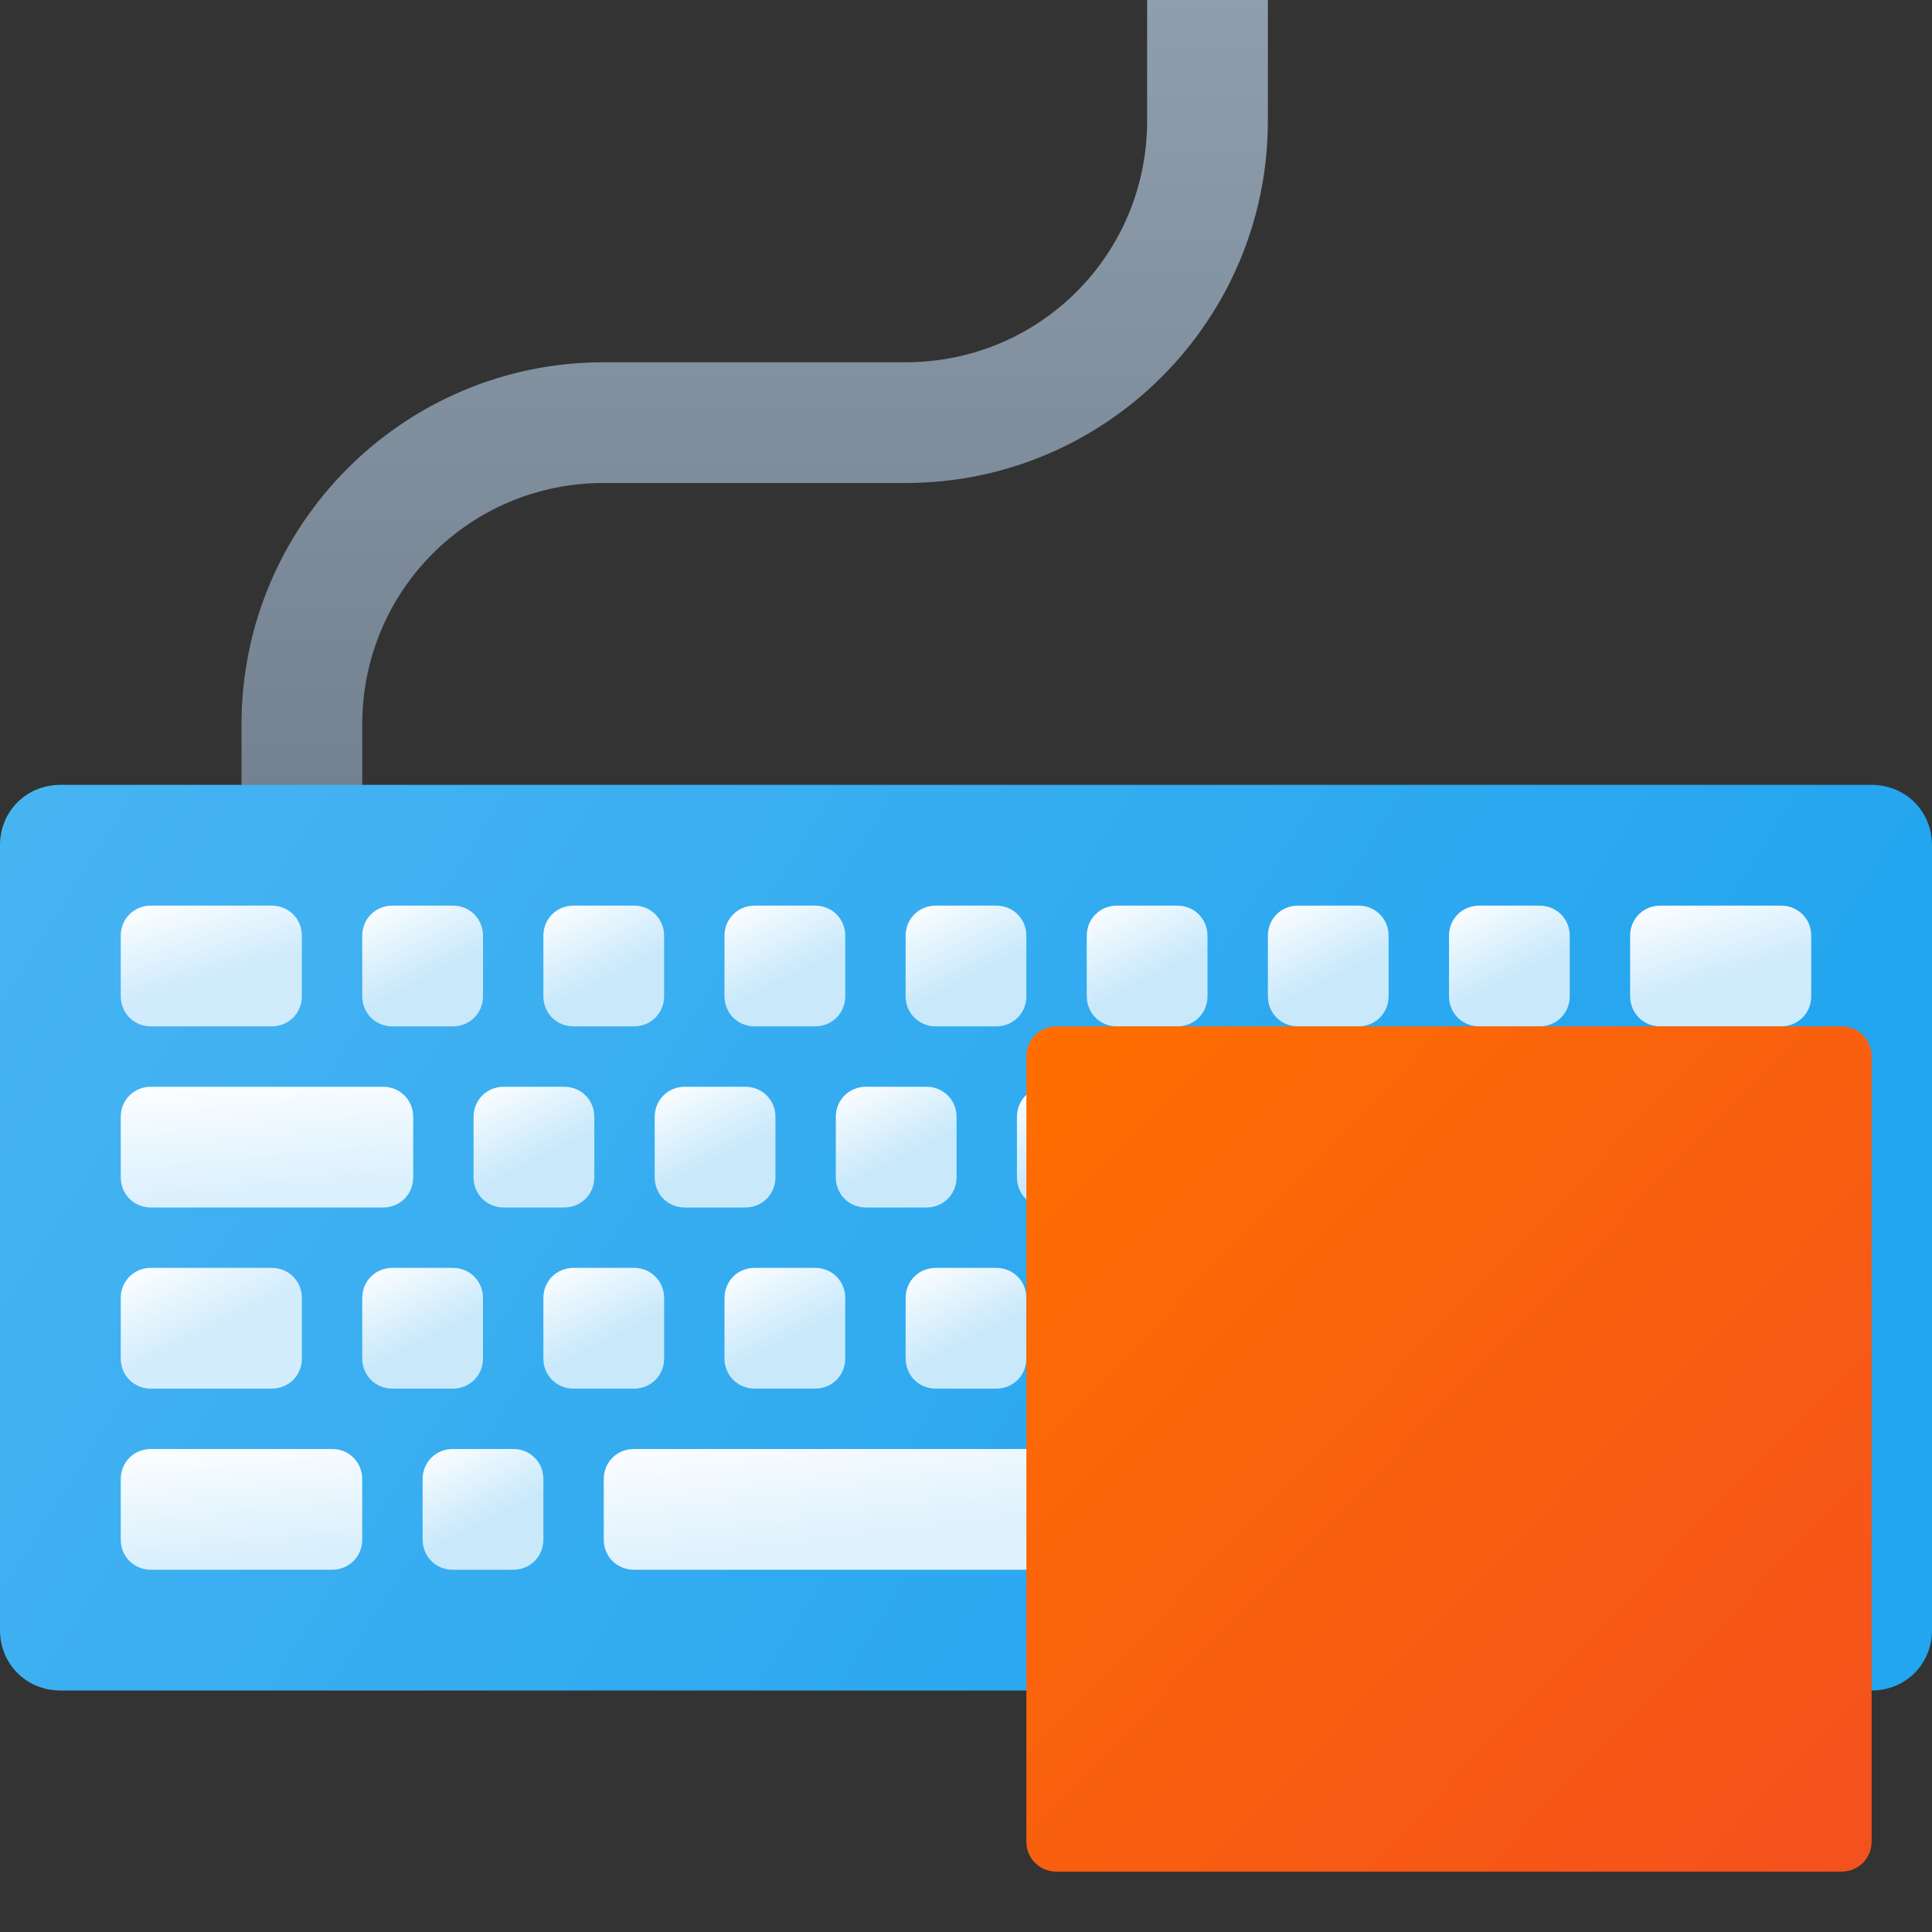 <svg version="1.1"
    xmlns="http://www.w3.org/2000/svg"
    xmlns:xlink="http://www.w3.org/1999/xlink" width="512" height="512" viewBox="0 0 512 512">
    <rect x="0" y="0" width="512" height="512" fill="#333333" stroke="none"/>
    <title>keyboard icon</title>
    <desc>keyboard icon from the IconExperience.com G-Collection. Copyright by INCORS GmbH (www.incors.com).</desc>
    <defs>
        <linearGradient x1="64" y1="0" x2="64" y2="224.001" gradientUnits="userSpaceOnUse" id="color-1">
            <stop offset="0" stop-color="#8f9ead"/>
            <stop offset="1" stop-color="#717f8f"/>
        </linearGradient>
        <linearGradient x1="0" y1="208" x2="380" y2="448" gradientUnits="userSpaceOnUse" id="color-2">
            <stop offset="0" stop-color="#48b4f2"/>
            <stop offset="1" stop-color="#23a5ef"/>
        </linearGradient>
        <linearGradient x1="32" y1="240" x2="39.265" y2="264.166" gradientUnits="userSpaceOnUse" id="color-3">
            <stop offset="0" stop-color="#ffffff"/>
            <stop offset="1" stop-color="#cfebfc"/>
        </linearGradient>
        <linearGradient x1="96" y1="240" x2="107.088" y2="261.978" gradientUnits="userSpaceOnUse" id="color-4">
            <stop offset="0" stop-color="#ffffff"/>
            <stop offset="1" stop-color="#c9e9fb"/>
        </linearGradient>
        <linearGradient x1="144" y1="240" x2="155.088" y2="261.978" gradientUnits="userSpaceOnUse" id="color-5">
            <stop offset="0" stop-color="#ffffff"/>
            <stop offset="1" stop-color="#c9e9fb"/>
        </linearGradient>
        <linearGradient x1="192" y1="240" x2="203.088" y2="261.978" gradientUnits="userSpaceOnUse" id="color-6">
            <stop offset="0" stop-color="#ffffff"/>
            <stop offset="1" stop-color="#c9e9fb"/>
        </linearGradient>
        <linearGradient x1="240" y1="240" x2="251.088" y2="261.978" gradientUnits="userSpaceOnUse" id="color-7">
            <stop offset="0" stop-color="#ffffff"/>
            <stop offset="1" stop-color="#c9e9fb"/>
        </linearGradient>
        <linearGradient x1="288" y1="240" x2="299.087" y2="261.978" gradientUnits="userSpaceOnUse" id="color-8">
            <stop offset="0" stop-color="#ffffff"/>
            <stop offset="1" stop-color="#c9e9fb"/>
        </linearGradient>
        <linearGradient x1="336" y1="240" x2="347.087" y2="261.978" gradientUnits="userSpaceOnUse" id="color-9">
            <stop offset="0" stop-color="#ffffff"/>
            <stop offset="1" stop-color="#c9e9fb"/>
        </linearGradient>
        <linearGradient x1="384" y1="240" x2="395.087" y2="261.978" gradientUnits="userSpaceOnUse" id="color-10">
            <stop offset="0" stop-color="#ffffff"/>
            <stop offset="1" stop-color="#c9e9fb"/>
        </linearGradient>
        <linearGradient x1="432" y1="240" x2="439.265" y2="264.166" gradientUnits="userSpaceOnUse" id="color-11">
            <stop offset="0" stop-color="#ffffff"/>
            <stop offset="1" stop-color="#cfebfc"/>
        </linearGradient>
        <linearGradient x1="32" y1="288" x2="34.916" y2="320" gradientUnits="userSpaceOnUse" id="color-12">
            <stop offset="0" stop-color="#fcfeff"/>
            <stop offset="1" stop-color="#daf0fd"/>
        </linearGradient>
        <linearGradient x1="125.5" y1="288" x2="136.588" y2="309.978" gradientUnits="userSpaceOnUse" id="color-13">
            <stop offset="0" stop-color="#ffffff"/>
            <stop offset="1" stop-color="#c9e9fb"/>
        </linearGradient>
        <linearGradient x1="173.5" y1="288" x2="184.588" y2="309.978" gradientUnits="userSpaceOnUse" id="color-14">
            <stop offset="0" stop-color="#ffffff"/>
            <stop offset="1" stop-color="#c9e9fb"/>
        </linearGradient>
        <linearGradient x1="221.5" y1="288" x2="232.588" y2="309.978" gradientUnits="userSpaceOnUse" id="color-15">
            <stop offset="0" stop-color="#ffffff"/>
            <stop offset="1" stop-color="#c9e9fb"/>
        </linearGradient>
        <linearGradient x1="269.5" y1="288" x2="280.587" y2="309.978" gradientUnits="userSpaceOnUse" id="color-16">
            <stop offset="0" stop-color="#ffffff"/>
            <stop offset="1" stop-color="#c9e9fb"/>
        </linearGradient>
        <linearGradient x1="317.5" y1="288" x2="328.588" y2="309.978" gradientUnits="userSpaceOnUse" id="color-17">
            <stop offset="0" stop-color="#ffffff"/>
            <stop offset="1" stop-color="#c9e9fb"/>
        </linearGradient>
        <linearGradient x1="365.5" y1="288" x2="376.588" y2="309.978" gradientUnits="userSpaceOnUse" id="color-18">
            <stop offset="0" stop-color="#ffffff"/>
            <stop offset="1" stop-color="#c9e9fb"/>
        </linearGradient>
        <linearGradient x1="413.5" y1="288" x2="449.721" y2="361.871" gradientUnits="userSpaceOnUse" id="color-19">
            <stop offset="0" stop-color="#ffffff"/>
            <stop offset="1" stop-color="#cfebfc"/>
        </linearGradient>
        <linearGradient x1="144" y1="336" x2="155.088" y2="357.978" gradientUnits="userSpaceOnUse" id="color-20">
            <stop offset="0" stop-color="#ffffff"/>
            <stop offset="1" stop-color="#c9e9fb"/>
        </linearGradient>
        <linearGradient x1="32" y1="336" x2="43.043" y2="357.889" gradientUnits="userSpaceOnUse" id="color-21">
            <stop offset="0" stop-color="#ffffff"/>
            <stop offset="1" stop-color="#d4edfc"/>
        </linearGradient>
        <linearGradient x1="192" y1="336" x2="203.088" y2="357.978" gradientUnits="userSpaceOnUse" id="color-22">
            <stop offset="0" stop-color="#ffffff"/>
            <stop offset="1" stop-color="#c9e9fb"/>
        </linearGradient>
        <linearGradient x1="240" y1="336" x2="251.088" y2="357.978" gradientUnits="userSpaceOnUse" id="color-23">
            <stop offset="0" stop-color="#ffffff"/>
            <stop offset="1" stop-color="#c9e9fb"/>
        </linearGradient>
        <linearGradient x1="288" y1="336" x2="299.087" y2="357.978" gradientUnits="userSpaceOnUse" id="color-24">
            <stop offset="0" stop-color="#ffffff"/>
            <stop offset="1" stop-color="#c9e9fb"/>
        </linearGradient>
        <linearGradient x1="336" y1="336" x2="347.087" y2="357.978" gradientUnits="userSpaceOnUse" id="color-25">
            <stop offset="0" stop-color="#ffffff"/>
            <stop offset="1" stop-color="#c9e9fb"/>
        </linearGradient>
        <linearGradient x1="384" y1="336" x2="395.087" y2="357.978" gradientUnits="userSpaceOnUse" id="color-26">
            <stop offset="0" stop-color="#ffffff"/>
            <stop offset="1" stop-color="#c9e9fb"/>
        </linearGradient>
        <linearGradient x1="32" y1="384" x2="34.916" y2="416" gradientUnits="userSpaceOnUse" id="color-27">
            <stop offset="0" stop-color="#fcfeff"/>
            <stop offset="1" stop-color="#d8effc"/>
        </linearGradient>
        <linearGradient x1="112" y1="384" x2="123.088" y2="405.978" gradientUnits="userSpaceOnUse" id="color-28">
            <stop offset="0" stop-color="#ffffff"/>
            <stop offset="1" stop-color="#c9e9fb"/>
        </linearGradient>
        <linearGradient x1="160" y1="384" x2="164" y2="416" gradientUnits="userSpaceOnUse" id="color-29">
            <stop offset="0" stop-color="#fbfdff"/>
            <stop offset="1" stop-color="#def1fd"/>
        </linearGradient>
        <linearGradient x1="352" y1="384" x2="363.087" y2="405.978" gradientUnits="userSpaceOnUse" id="color-30">
            <stop offset="0" stop-color="#ffffff"/>
            <stop offset="1" stop-color="#c9e9fb"/>
        </linearGradient>
        <linearGradient x1="400" y1="384" x2="403.012" y2="416" gradientUnits="userSpaceOnUse" id="color-31">
            <stop offset="0" stop-color="#fcfeff"/>
            <stop offset="1" stop-color="#daf0fd"/>
        </linearGradient>
        <linearGradient x1="96" y1="336" x2="107.088" y2="357.978" gradientUnits="userSpaceOnUse" id="color-32">
            <stop offset="0" stop-color="#ffffff"/>
            <stop offset="1" stop-color="#c9e9fb"/>
        </linearGradient>
    </defs>
    <g fill="none" fill-rule="none" stroke="none" stroke-width="1" stroke-linecap="butt" stroke-linejoin="miter" stroke-miterlimit="10" stroke-dasharray="" stroke-dashoffset="0" font-family="none" font-weight="none" text-anchor="none" style="mix-blend-mode: normal">
        <path d="M64,224l0,-32c0,-53 43,-96 96,-96l80,0c35.5,0 64,-28.5 64,-64l0,-32l32,0l0,32c0,53 -43,96 -96,96l-80,0c-35.5,0 -64,28.5 -64,64l0,32z" id="curve31" fill="url(#color-1)" fill-rule="nonzero"/>
        <path d="M16,208l480,0c9,0 16,7 16,16l0,208c0,9 -7,16 -16,16l-480,0c-9,0 -16,-7 -16,-16l0,-208c0,-9 7,-16 16,-16z" id="curve30" fill="url(#color-2)" fill-rule="evenodd"/>
        <path d="M40,240l32,0c4.5,0 8,3.5 8,8l0,16c0,4.5 -3.5,8 -8,8l-32,0c-4.5,0 -8,-3.5 -8,-8l0,-16c0,-4.5 3.5,-8 8,-8z" id="curve29" fill="url(#color-3)" fill-rule="evenodd"/>
        <path d="M104,240l16,0c4.5,0 8,3.5 8,8l0,16c0,4.5 -3.5,8 -8,8l-16,0c-4.5,0 -8,-3.5 -8,-8l0,-16c0,-4.5 3.5,-8 8,-8z" id="curve28" fill="url(#color-4)" fill-rule="evenodd"/>
        <path d="M152,240l16,0c4.5,0 8,3.5 8,8l0,16c0,4.5 -3.5,8 -8,8l-16,0c-4.5,0 -8,-3.5 -8,-8l0,-16c0,-4.5 3.5,-8 8,-8z" id="curve27" fill="url(#color-5)" fill-rule="evenodd"/>
        <path d="M200,240l16,0c4.5,0 8,3.5 8,8l0,16c0,4.5 -3.5,8 -8,8l-16,0c-4.5,0 -8,-3.5 -8,-8l0,-16c0,-4.5 3.5,-8 8,-8z" id="curve26" fill="url(#color-6)" fill-rule="evenodd"/>
        <path d="M248,240l16,0c4.5,0 8,3.5 8,8l0,16c0,4.5 -3.5,8 -8,8l-16,0c-4.5,0 -8,-3.5 -8,-8l0,-16c0,-4.5 3.5,-8 8,-8z" id="curve25" fill="url(#color-7)" fill-rule="evenodd"/>
        <path d="M296,240l16,0c4.5,0 8,3.5 8,8l0,16c0,4.5 -3.5,8 -8,8l-16,0c-4.5,0 -8,-3.5 -8,-8l0,-16c0,-4.5 3.5,-8 8,-8z" id="curve24" fill="url(#color-8)" fill-rule="evenodd"/>
        <path d="M344,240l16,0c4.5,0 8,3.5 8,8l0,16c0,4.5 -3.5,8 -8,8l-16,0c-4.5,0 -8,-3.5 -8,-8l0,-16c0,-4.5 3.5,-8 8,-8z" id="curve23" fill="url(#color-9)" fill-rule="evenodd"/>
        <path d="M392,240l16,0c4.5,0 8,3.5 8,8l0,16c0,4.5 -3.5,8 -8,8l-16,0c-4.5,0 -8,-3.5 -8,-8l0,-16c0,-4.5 3.5,-8 8,-8z" id="curve22" fill="url(#color-10)" fill-rule="evenodd"/>
        <path d="M440,240l32,0c4.5,0 8,3.5 8,8l0,16c0,4.5 -3.5,8 -8,8l-32,0c-4.5,0 -8,-3.5 -8,-8l0,-16c0,-4.5 3.5,-8 8,-8z" id="curve21" fill="url(#color-11)" fill-rule="evenodd"/>
        <path d="M40,288l40,0l21.5,0c4.5,0 8,3.5 8,8l0,16c0,4.5 -3.5,8 -8,8l-61.5,0c-4.5,0 -8,-3.5 -8,-8l0,-16c0,-4.5 3.5,-8 8,-8z" id="curve20" fill="url(#color-12)" fill-rule="evenodd"/>
        <path d="M133.5,288l16,0c4.5,0 8,3.5 8,8l0,16c0,4.5 -3.5,8 -8,8l-16,0c-4.5,0 -8,-3.5 -8,-8l0,-16c0,-4.5 3.5,-8 8,-8z" id="curve19" fill="url(#color-13)" fill-rule="evenodd"/>
        <path d="M181.5,288l16,0c4.5,0 8,3.5 8,8l0,16c0,4.5 -3.5,8 -8,8l-16,0c-4.5,0 -8,-3.5 -8,-8l0,-16c0,-4.5 3.5,-8 8,-8z" id="curve18" fill="url(#color-14)" fill-rule="evenodd"/>
        <path d="M229.5,288l16,0c4.5,0 8,3.5 8,8l0,16c0,4.5 -3.5,8 -8,8l-16,0c-4.5,0 -8,-3.5 -8,-8l0,-16c0,-4.5 3.5,-8 8,-8z" id="curve17" fill="url(#color-15)" fill-rule="evenodd"/>
        <path d="M277.5,288l16,0c4.5,0 8,3.5 8,8l0,16c0,4.5 -3.5,8 -8,8l-16,0c-4.5,0 -8,-3.5 -8,-8l0,-16c0,-4.5 3.5,-8 8,-8z" id="curve16" fill="url(#color-16)" fill-rule="evenodd"/>
        <path d="M325.5,288l16,0c4.5,0 8,3.5 8,8l0,16c0,4.5 -3.5,8 -8,8l-16,0c-4.5,0 -8,-3.5 -8,-8l0,-16c0,-4.5 3.5,-8 8,-8z" id="curve15" fill="url(#color-17)" fill-rule="evenodd"/>
        <path d="M373.5,288l16,0c4.5,0 8,3.5 8,8l0,16c0,4.5 -3.5,8 -8,8l-16,0c-4.5,0 -8,-3.5 -8,-8l0,-16c0,-4.5 3.5,-8 8,-8z" id="curve14" fill="url(#color-18)" fill-rule="evenodd"/>
        <path d="M421.5,288l50.5,0c4.5,0 8,3.5 8,8l0,64c0,4.5 -3.5,8 -8,8l-32,0c-4.5,0 -8,-3.5 -8,-8l0,-32c0,-4.5 -3.5,-8 -8,-8l-2.5,0c-4.5,0 -8,-3.5 -8,-8l0,-16c0,-4.5 3.5,-8 8,-8z" id="curve13" fill="url(#color-19)" fill-rule="evenodd"/>
        <path d="M152,336l16,0c4.5,0 8,3.5 8,8l0,16c0,4.5 -3.5,8 -8,8l-16,0c-4.5,0 -8,-3.5 -8,-8l0,-16c0,-4.5 3.5,-8 8,-8z" id="curve12" fill="url(#color-20)" fill-rule="evenodd"/>
        <path d="M40,336l8,0l24,0c4.5,0 8,3.5 8,8l0,16c0,4.5 -3.5,8 -8,8l-32,0c-4.5,0 -8,-3.5 -8,-8l0,-16c0,-4.5 3.5,-8 8,-8z" id="curve11" fill="url(#color-21)" fill-rule="evenodd"/>
        <path d="M200,336l16,0c4.5,0 8,3.5 8,8l0,16c0,4.5 -3.5,8 -8,8l-16,0c-4.5,0 -8,-3.5 -8,-8l0,-16c0,-4.5 3.5,-8 8,-8z" id="curve10" fill="url(#color-22)" fill-rule="evenodd"/>
        <path d="M248,336l16,0c4.5,0 8,3.5 8,8l0,16c0,4.5 -3.5,8 -8,8l-16,0c-4.5,0 -8,-3.5 -8,-8l0,-16c0,-4.5 3.5,-8 8,-8z" id="curve9" fill="url(#color-23)" fill-rule="evenodd"/>
        <path d="M296,336l16,0c4.5,0 8,3.5 8,8l0,16c0,4.5 -3.5,8 -8,8l-16,0c-4.5,0 -8,-3.5 -8,-8l0,-16c0,-4.5 3.5,-8 8,-8z" id="curve8" fill="url(#color-24)" fill-rule="evenodd"/>
        <path d="M344,336l16,0c4.5,0 8,3.5 8,8l0,16c0,4.5 -3.5,8 -8,8l-16,0c-4.5,0 -8,-3.5 -8,-8l0,-16c0,-4.5 3.5,-8 8,-8z" id="curve7" fill="url(#color-25)" fill-rule="evenodd"/>
        <path d="M392,336l16,0c4.5,0 8,3.5 8,8l0,16c0,4.5 -3.5,8 -8,8l-16,0c-4.5,0 -8,-3.5 -8,-8l0,-16c0,-4.5 3.5,-8 8,-8z" id="curve6" fill="url(#color-26)" fill-rule="evenodd"/>
        <path d="M40,384l48,0c4.5,0 8,3.5 8,8l0,16c0,4.5 -3.5,8 -8,8l-48,0c-4.5,0 -8,-3.5 -8,-8l0,-16c0,-4.5 3.5,-8 8,-8z" id="curve5" fill="url(#color-27)" fill-rule="evenodd"/>
        <path d="M120,384l16,0c4.5,0 8,3.5 8,8l0,16c0,4.5 -3.5,8 -8,8l-16,0c-4.5,0 -8,-3.5 -8,-8l0,-16c0,-4.5 3.5,-8 8,-8z" id="curve4" fill="url(#color-28)" fill-rule="evenodd"/>
        <path d="M168,384l160,0c4.5,0 8,3.5 8,8l0,16c0,4.5 -3.5,8 -8,8l-160,0c-4.5,0 -8,-3.5 -8,-8l0,-16c0,-4.5 3.5,-8 8,-8z" id="curve3" fill="url(#color-29)" fill-rule="evenodd"/>
        <path d="M360,384l16,0c4.5,0 8,3.5 8,8l0,16c0,4.5 -3.5,8 -8,8l-16,0c-4.5,0 -8,-3.5 -8,-8l0,-16c0,-4.5 3.5,-8 8,-8z" id="curve2" fill="url(#color-30)" fill-rule="evenodd"/>
        <path d="M408,384l64,0c4.5,0 8,3.5 8,8l0,16c0,4.5 -3.5,8 -8,8l-64,0c-4.5,0 -8,-3.5 -8,-8l0,-16c0,-4.5 3.5,-8 8,-8z" id="curve1" fill="url(#color-31)" fill-rule="evenodd"/>
        <path d="M104,336l16,0c4.5,0 8,3.5 8,8l0,16c0,4.5 -3.5,8 -8,8l-16,0c-4.5,0 -8,-3.5 -8,-8l0,-16c0,-4.5 3.5,-8 8,-8z" id="curve0" fill="url(#color-32)" fill-rule="evenodd"/>
    </g>


<g transform="translate(256,256) scale(0.5,0.5)">
    <title>media stop icon</title>
    <desc>media stop icon from the IconExperience.com G-Collection. Copyright by INCORS GmbH (www.incors.com).</desc>
    <defs>
        <linearGradient x1="32" y1="32" x2="496" y2="480" gradientUnits="userSpaceOnUse" id="m-color-1">
            <stop offset="0" stop-color="#ff6e00"/>
            <stop offset="1" stop-color="#f3501e"/>
        </linearGradient>
    </defs>
    <g fill="url(#m-color-1)" fill-rule="evenodd" stroke="none" stroke-width="1" stroke-linecap="butt" stroke-linejoin="miter" stroke-miterlimit="10" stroke-dasharray="" stroke-dashoffset="0" font-family="none" font-weight="none" text-anchor="none" style="mix-blend-mode: normal">
        <path d="M48,32l416,0c9,0 16,7 16,16l0,416c0,9 -7,16 -16,16l-416,0c-9,0 -16,-7 -16,-16l0,-416c0,-9 7,-16 16,-16z"/>
    </g>
</g>

</svg>
